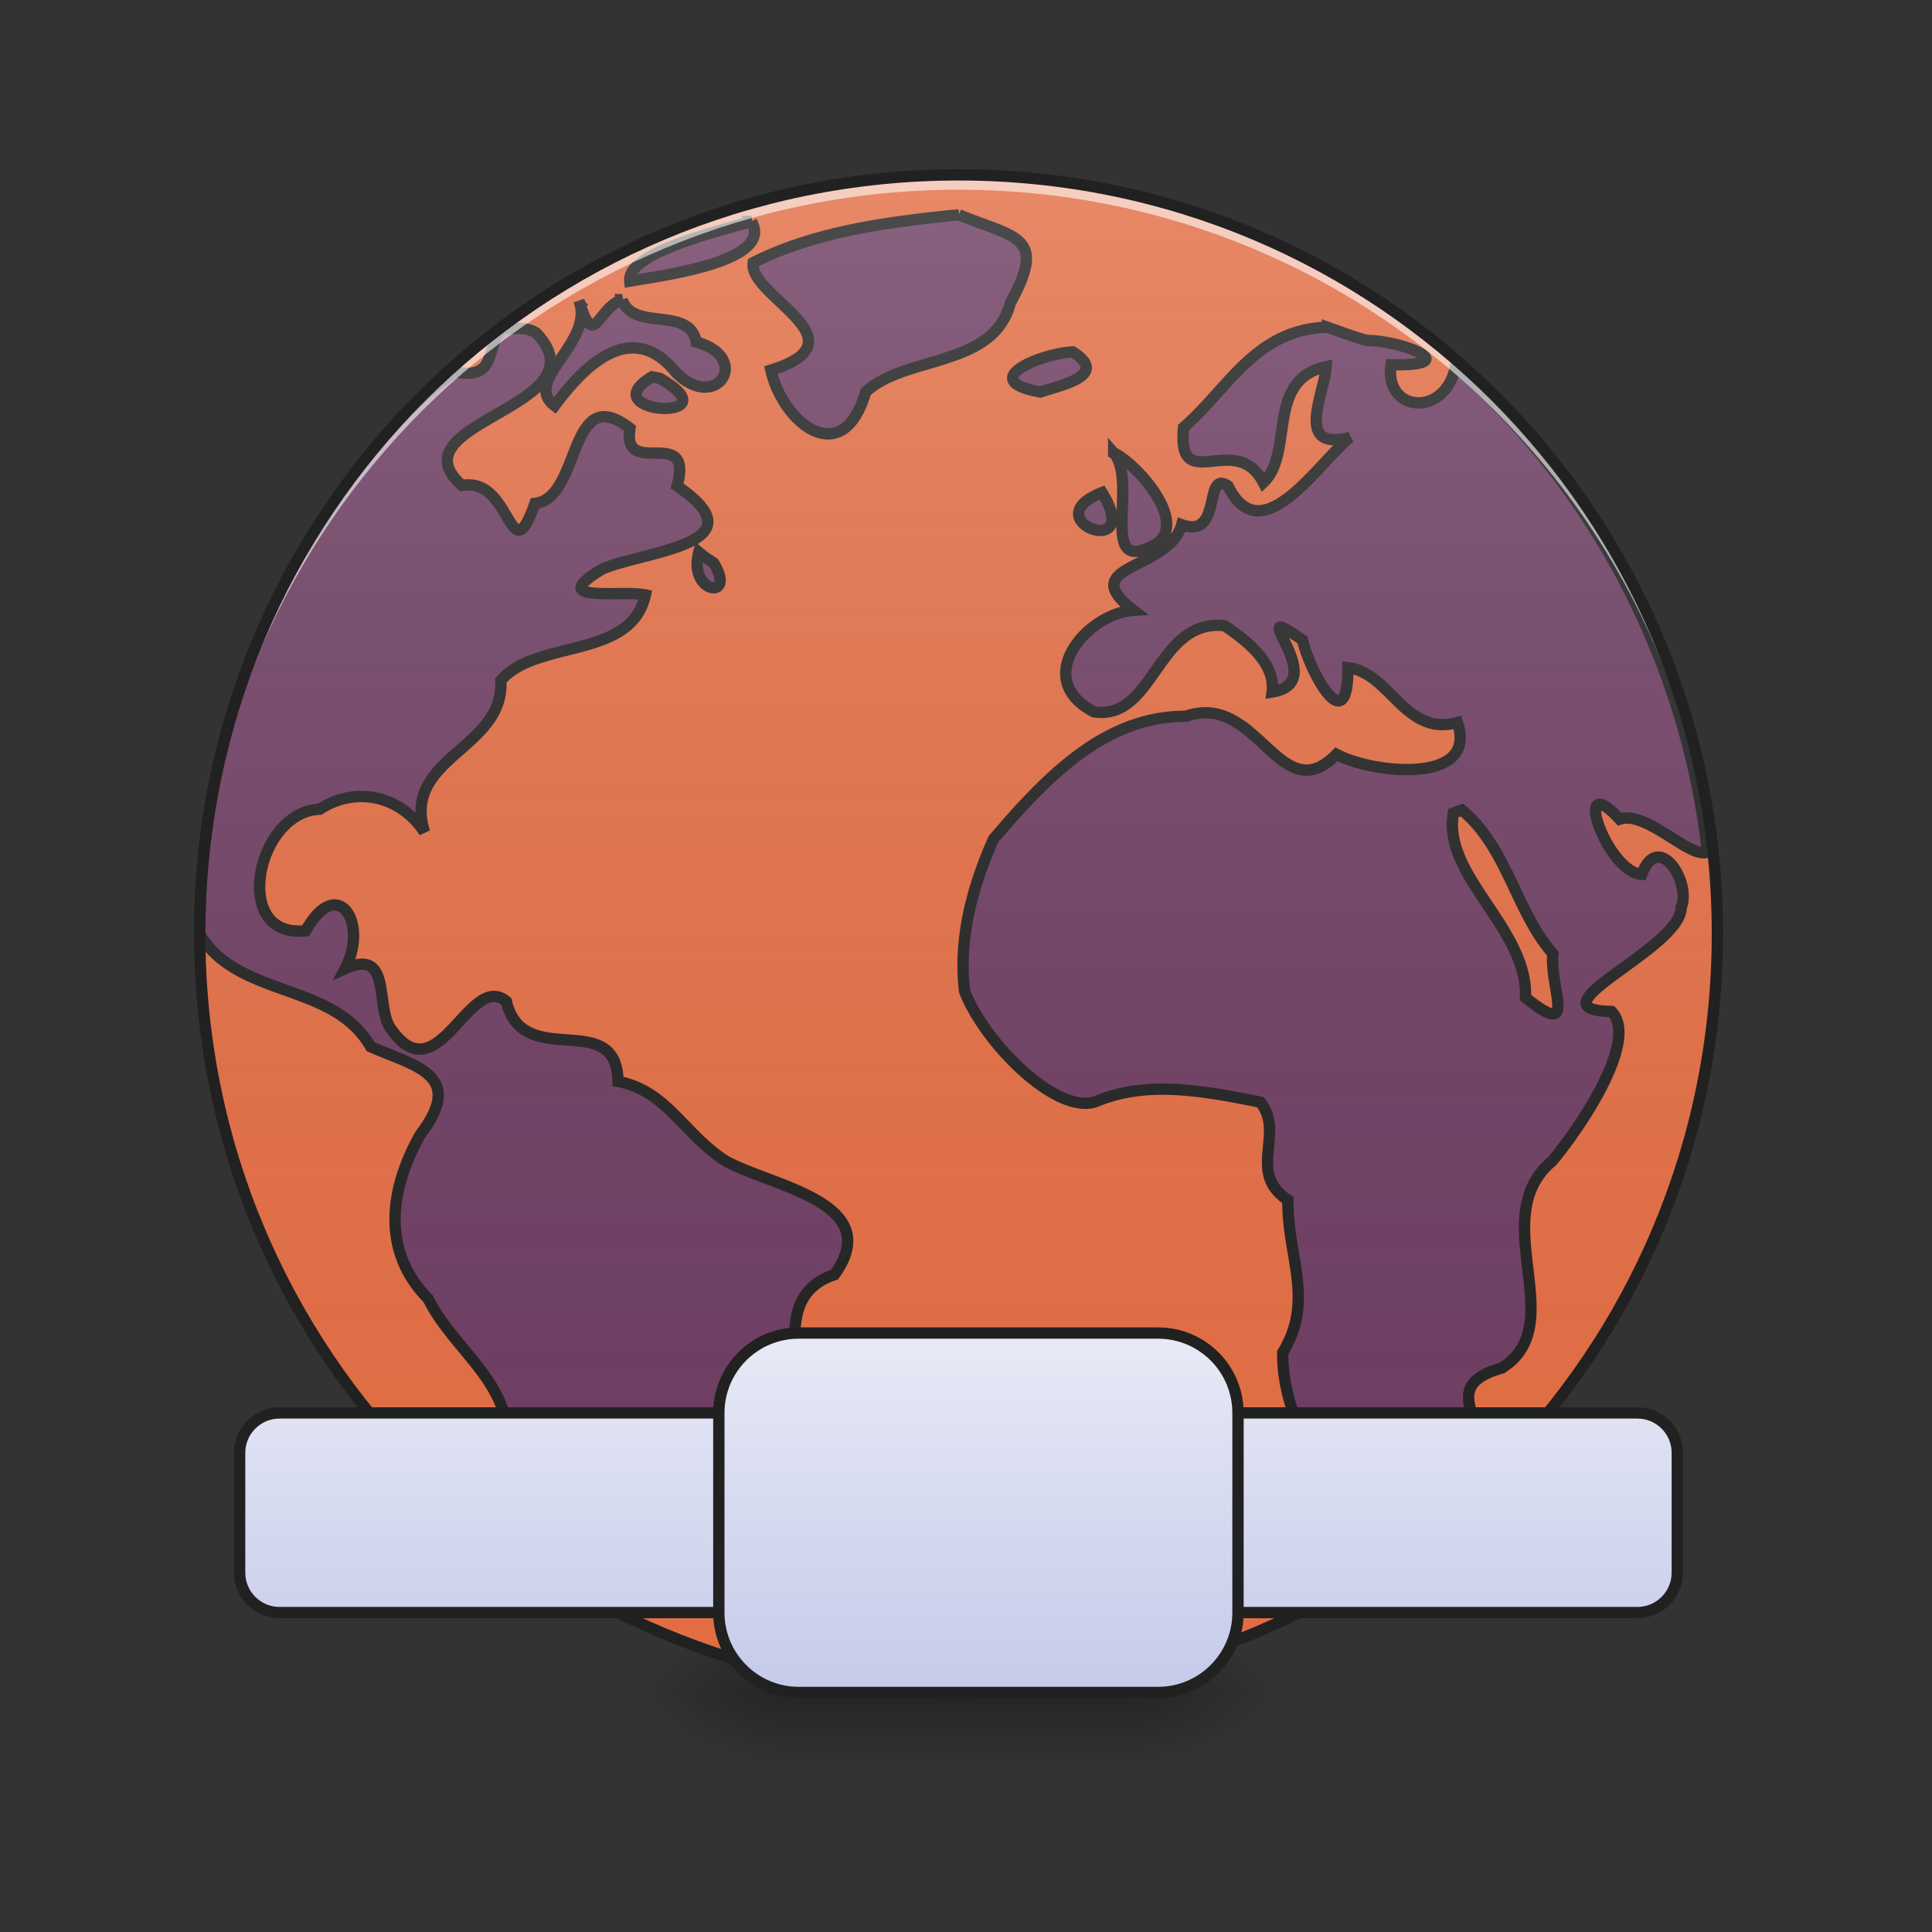 <svg xmlns="http://www.w3.org/2000/svg" width="512pt" height="512pt" viewBox="0 0 512 512"><rect x="0" y="0" width="512" height="512" fill="#333333" stroke="none"/><defs><radialGradient id="a" gradientUnits="userSpaceOnUse" cx="450.909" cy="189.579" fx="450.909" fy="189.579" r="21.167" gradientTransform="matrix(0 -1.25 -2.25 0 720.309 1017.525)"><stop offset="0" stop-opacity=".314"/><stop offset=".222" stop-opacity=".275"/><stop offset="1" stop-opacity="0"/></radialGradient><radialGradient id="b" gradientUnits="userSpaceOnUse" cx="450.909" cy="189.579" fx="450.909" fy="189.579" r="21.167" gradientTransform="matrix(0 1.25 2.25 0 -212.26 -120.44)"><stop offset="0" stop-opacity=".314"/><stop offset=".222" stop-opacity=".275"/><stop offset="1" stop-opacity="0"/></radialGradient><radialGradient id="c" gradientUnits="userSpaceOnUse" cx="450.909" cy="189.579" fx="450.909" fy="189.579" r="21.167" gradientTransform="matrix(0 -1.25 2.25 0 -212.26 1017.525)"><stop offset="0" stop-opacity=".314"/><stop offset=".222" stop-opacity=".275"/><stop offset="1" stop-opacity="0"/></radialGradient><radialGradient id="d" gradientUnits="userSpaceOnUse" cx="450.909" cy="189.579" fx="450.909" fy="189.579" r="21.167" gradientTransform="matrix(0 1.25 -2.25 0 720.309 -120.44)"><stop offset="0" stop-opacity=".314"/><stop offset=".222" stop-opacity=".275"/><stop offset="1" stop-opacity="0"/></radialGradient><linearGradient id="e" gradientUnits="userSpaceOnUse" x1="255.323" y1="233.5" x2="255.323" y2="254.667" gradientTransform="matrix(.214 0 0 1 191.508 215.02)"><stop offset="0" stop-opacity=".275"/><stop offset="1" stop-opacity="0"/></linearGradient><linearGradient id="f" gradientUnits="userSpaceOnUse" x1="254" y1="233.5" x2="254" y2="-168.667" gradientTransform="matrix(1 0 0 1 0 215.02)"><stop offset="0" stop-color="#585858" stop-opacity="0"/><stop offset="1" stop-color="#fafafa" stop-opacity=".196"/></linearGradient><linearGradient id="g" gradientUnits="userSpaceOnUse" x1="254" y1="233.5" x2="254" y2="138.25"><stop offset="0" stop-color="#c5cae9"/><stop offset="1" stop-color="#e8eaf6"/></linearGradient><linearGradient id="h" gradientUnits="userSpaceOnUse" x1="254" y1="233.5" x2="254" y2="138.25"><stop offset="0" stop-color="#c5cae9"/><stop offset="1" stop-color="#e8eaf6"/></linearGradient></defs><path d="M299.008 448.543h42.336v-21.168h-42.336zm0 0" fill="url(#a)"/><path d="M209.04 448.543h-42.337v21.168h42.336zm0 0" fill="url(#b)"/><path d="M209.04 448.543h-42.337v-21.168h42.336zm0 0" fill="url(#c)"/><path d="M299.008 448.543h42.336v21.168h-42.336zm0 0" fill="url(#d)"/><path d="M209.04 443.25h89.968v24.992h-89.969zm0 0" fill="url(#e)"/><path d="M254.023 46.336c111.067 0 201.102 90.039 201.102 201.105 0 111.067-90.035 201.102-201.102 201.102-111.066 0-201.101-90.035-201.101-201.102 0-111.066 90.035-201.105 201.101-201.105zm0 0" fill="#e46d43"/><path d="M254.094 56.922c-18.465 1.855-37.894 4.305-54.492 12.68-1.442 8.89 30.172 20.566 4.691 28.484 3.13 14.05 19.07 26.797 25.114 5.793 10.644-9.871 33.863-6.344 38.37-23.644 9.704-17.7 1.716-17.063-13.683-23.313zm-54.96 1.762c-9.798 2.855-33.071 8.484-32.243 15.832 8.226-1.461 38.441-5.18 32.242-15.832zM164.87 79.39c-6.558 2.367-7.332 13.023-11.113 1.351 2.672 10.63-15.3 20.368-6.758 26.774 6.828-9.215 19.957-23.989 32.211-8.707 10.68 10.586 20.211-4.024 5.29-8.196-1.759-9.625-16.77-2.644-19.63-11.222zm-11.113 1.351a8.862 8.862 0 0 0-.328-1.039c.113.367.223.707.328 1.04zm198.02 5.97c-19.168.605-26.156 16.214-38.133 26.585-1.758 18.582 13.844.484 21.148 14.59 8.297-7.762.465-27.293 16.657-30.707-.516 7.363-8.535 22.52 6.281 18.758-8.445 6.746-23.48 30.886-32.277 12.87-6.575-4.581-1.387 14.27-12.297 10.24-3.36 12.304-28.649 10.429-12.774 22.706-12.289.805-27.222 18.176-10.476 26.883 16.05 2.457 16.57-24.754 34.597-22.816 7.993 5.273 13.48 11.05 12.614 17.566 16.488-2.574-9.063-25.82 8.086-13.746 1.773 8.144 12.078 27.25 12 7.32 11.27 1.25 15.078 18.344 29.004 14.52 5.714 16.441-22.336 13.629-32.032 8.418-14.98 15.304-20.804-16.782-39.965-10.067-21.96-.074-37.629 17.04-50.91 32.512-5.836 13.102-9.3 26.735-7.68 40.313 4.97 13.175 23.895 32.691 34.626 29.34 13.343-5.676 27.816-3.102 43.714.07 6.754 8.133-3.664 18.71 7.344 25.96-.203 14.895 7.13 26.513-1.355 40.384-.375 20.812 16.8 37.582 14.851 58.683 14.743-6.21 29.977-15.933 32.871-31.808 10.38-6.399-8.464-17.508 10.282-22.723 18.676-11.594-4.63-39.906 13.426-54.895 8.015-9.691 23.003-32.199 15.675-39.62-22.418-.442 18.5-16.641 18.457-27.528 2.825-6.633-5.964-20.594-10.449-8.813-9.285-.554-18.965-28.734-5.832-14.609 7-2.469 18.887 10.754 23.25 8.676-5.414-49.14-29.379-96.121-66.742-128.63-2.781 13.673-18.98 12.114-17.09-.484 19.93.375 2.797-6.449-6.46-6.449-3.532-.976-6.962-2.277-10.411-3.5zm-218.918.296c-4.192 5.957-1.309 13.594-12.254 11.578-4.66 3.129-8.934 6.719-12.903 10.633a201.007 201.007 0 0 0-14.406 17.059c-5.492 7.582-10.441 15.597-15.242 23.457-16.02 28.894-25.133 62.195-25.133 97.707v.187c10.371 17.063 35.352 12.461 45.281 29.739 12.012 5.297 25.23 7.41 13.164 23.347-8.043 14.215-10.464 30.782 2.149 43.524 6.906 14.297 25.687 24.637 19.457 42.754 4.96 9.652 8.558 15.953 8.719 26.543 2.582 1.996 5.523 4.293 8.601 6.39a197.782 197.782 0 0 0 8.414 4.786c7.207 3.05 14.09 2.648 17.98-7.364 21.817-3.597 4.946-34.273 23.563-39.02 20.63-6.769-.238-33.335 20.899-40.542 13.793-19.2-16.961-23.426-28.926-30.157-11.125-7.175-15.371-18.492-28.45-21.039-.292-19.703-25.175-2.496-29.59-21.226-9.804-8.11-18.073 25.129-30.546 7.34-4.309-5.598.418-21.657-12.172-15.989 6.328-12.21-1.984-25.164-10.441-10.078-19.88 2.344-13.23-31.559 3.73-32.191 9.441-6.16 21.305-3.68 27.742 6.074-6.18-19.832 21.293-22.008 20.22-40.172 9.417-11.047 34.577-5.48 38.316-22.684-6.293-1.383-26.926 2.387-11.325-6.906 11.39-4.824 42.559-6.492 19.715-21.965 4.535-16.504-14.676-1.625-12.473-15.3-16.523-12.778-12.773 18.57-25.183 19.906-6.781 19.293-6-7.254-19.32-4.723-18.946-16.852 38.25-20.824 19.652-40.453-2.867-1.817-6.117-.926-9.238-1.215zm151.46 6.25c-8.269.363-25.917 7.523-8.593 10.64 4.926-1.78 18.531-4.234 8.594-10.64zm-111.53 6.605c-16.497 9.907 22.452 12.188 2.077.407zm122.347 20.16c6.848 7.9-4.883 33.79 11.625 23.887 8.074-6.257-6.285-21.597-11.625-23.886zm-3.074 10.512c-18.5 7.243 11.352 18.43 0 0zm-106.867 15.793c-2.996 11.028 10.222 12.957 3.918 2.84l-2.164-1.41zm202.203 68.329c12.063 9.964 14.379 27.035 24.133 38.078-.945 9.148 6.883 23.117-7.258 11.617.629-18.457-22.074-32.129-19.11-48.871zm0 0" fill="#6e3d62" stroke-width="3" stroke-linecap="round" stroke="#212121"/><path d="M254.023 46.336c111.067 0 201.102 90.039 201.102 201.105 0 111.067-90.035 201.102-201.102 201.102-111.066 0-201.101-90.035-201.101-201.102 0-111.066 90.035-201.105 201.101-201.105zm0 0" fill="url(#f)"/><path d="M254.023 46.336c-111.41 0-201.101 89.691-201.101 201.105 0 .657.008 1.313.012 1.97 1.05-110.497 90.336-199.134 201.09-199.134 110.753 0 200.038 88.637 201.09 199.133.007-.656.011-1.312.011-1.969 0-111.414-89.691-201.105-201.102-201.105zm0 0" fill="#fff" fill-opacity=".588"/><path d="M254.023 44.84c-112.214 0-202.601 90.383-202.601 202.601 0 112.215 90.387 202.602 202.601 202.602 112.215 0 202.606-90.387 202.606-202.602 0-112.218-90.39-202.601-202.606-202.601zm0 3c110.606 0 199.606 88.992 199.606 199.601 0 110.606-89 199.602-199.606 199.602-110.605 0-199.601-88.996-199.601-199.602 0-110.609 88.996-199.601 199.601-199.601zm0 0" fill="#212121"/><path d="M74.083 159.417h359.833c5.847 0 10.585 4.738 10.585 10.581v31.751c0 5.847-4.738 10.585-10.585 10.585H74.083c-5.843 0-10.581-4.738-10.581-10.585V170c0-5.844 4.738-10.582 10.58-10.582zm0 0" transform="matrix(1 0 0 1 0 215.02)" fill="url(#g)" stroke-width="3" stroke-linecap="square" stroke-linejoin="bevel" stroke="#212121"/><path d="M211.667 138.251h95.249c11.69 0 21.166 9.476 21.166 21.166v52.917c0 11.69-9.476 21.166-21.166 21.166h-95.249c-11.69 0-21.166-9.476-21.166-21.166v-52.917c0-11.69 9.476-21.166 21.166-21.166zm0 0" transform="matrix(1 0 0 1 0 215.02)" fill="url(#h)" stroke-width="3" stroke-linecap="square" stroke-linejoin="bevel" stroke="#212121"/></svg>